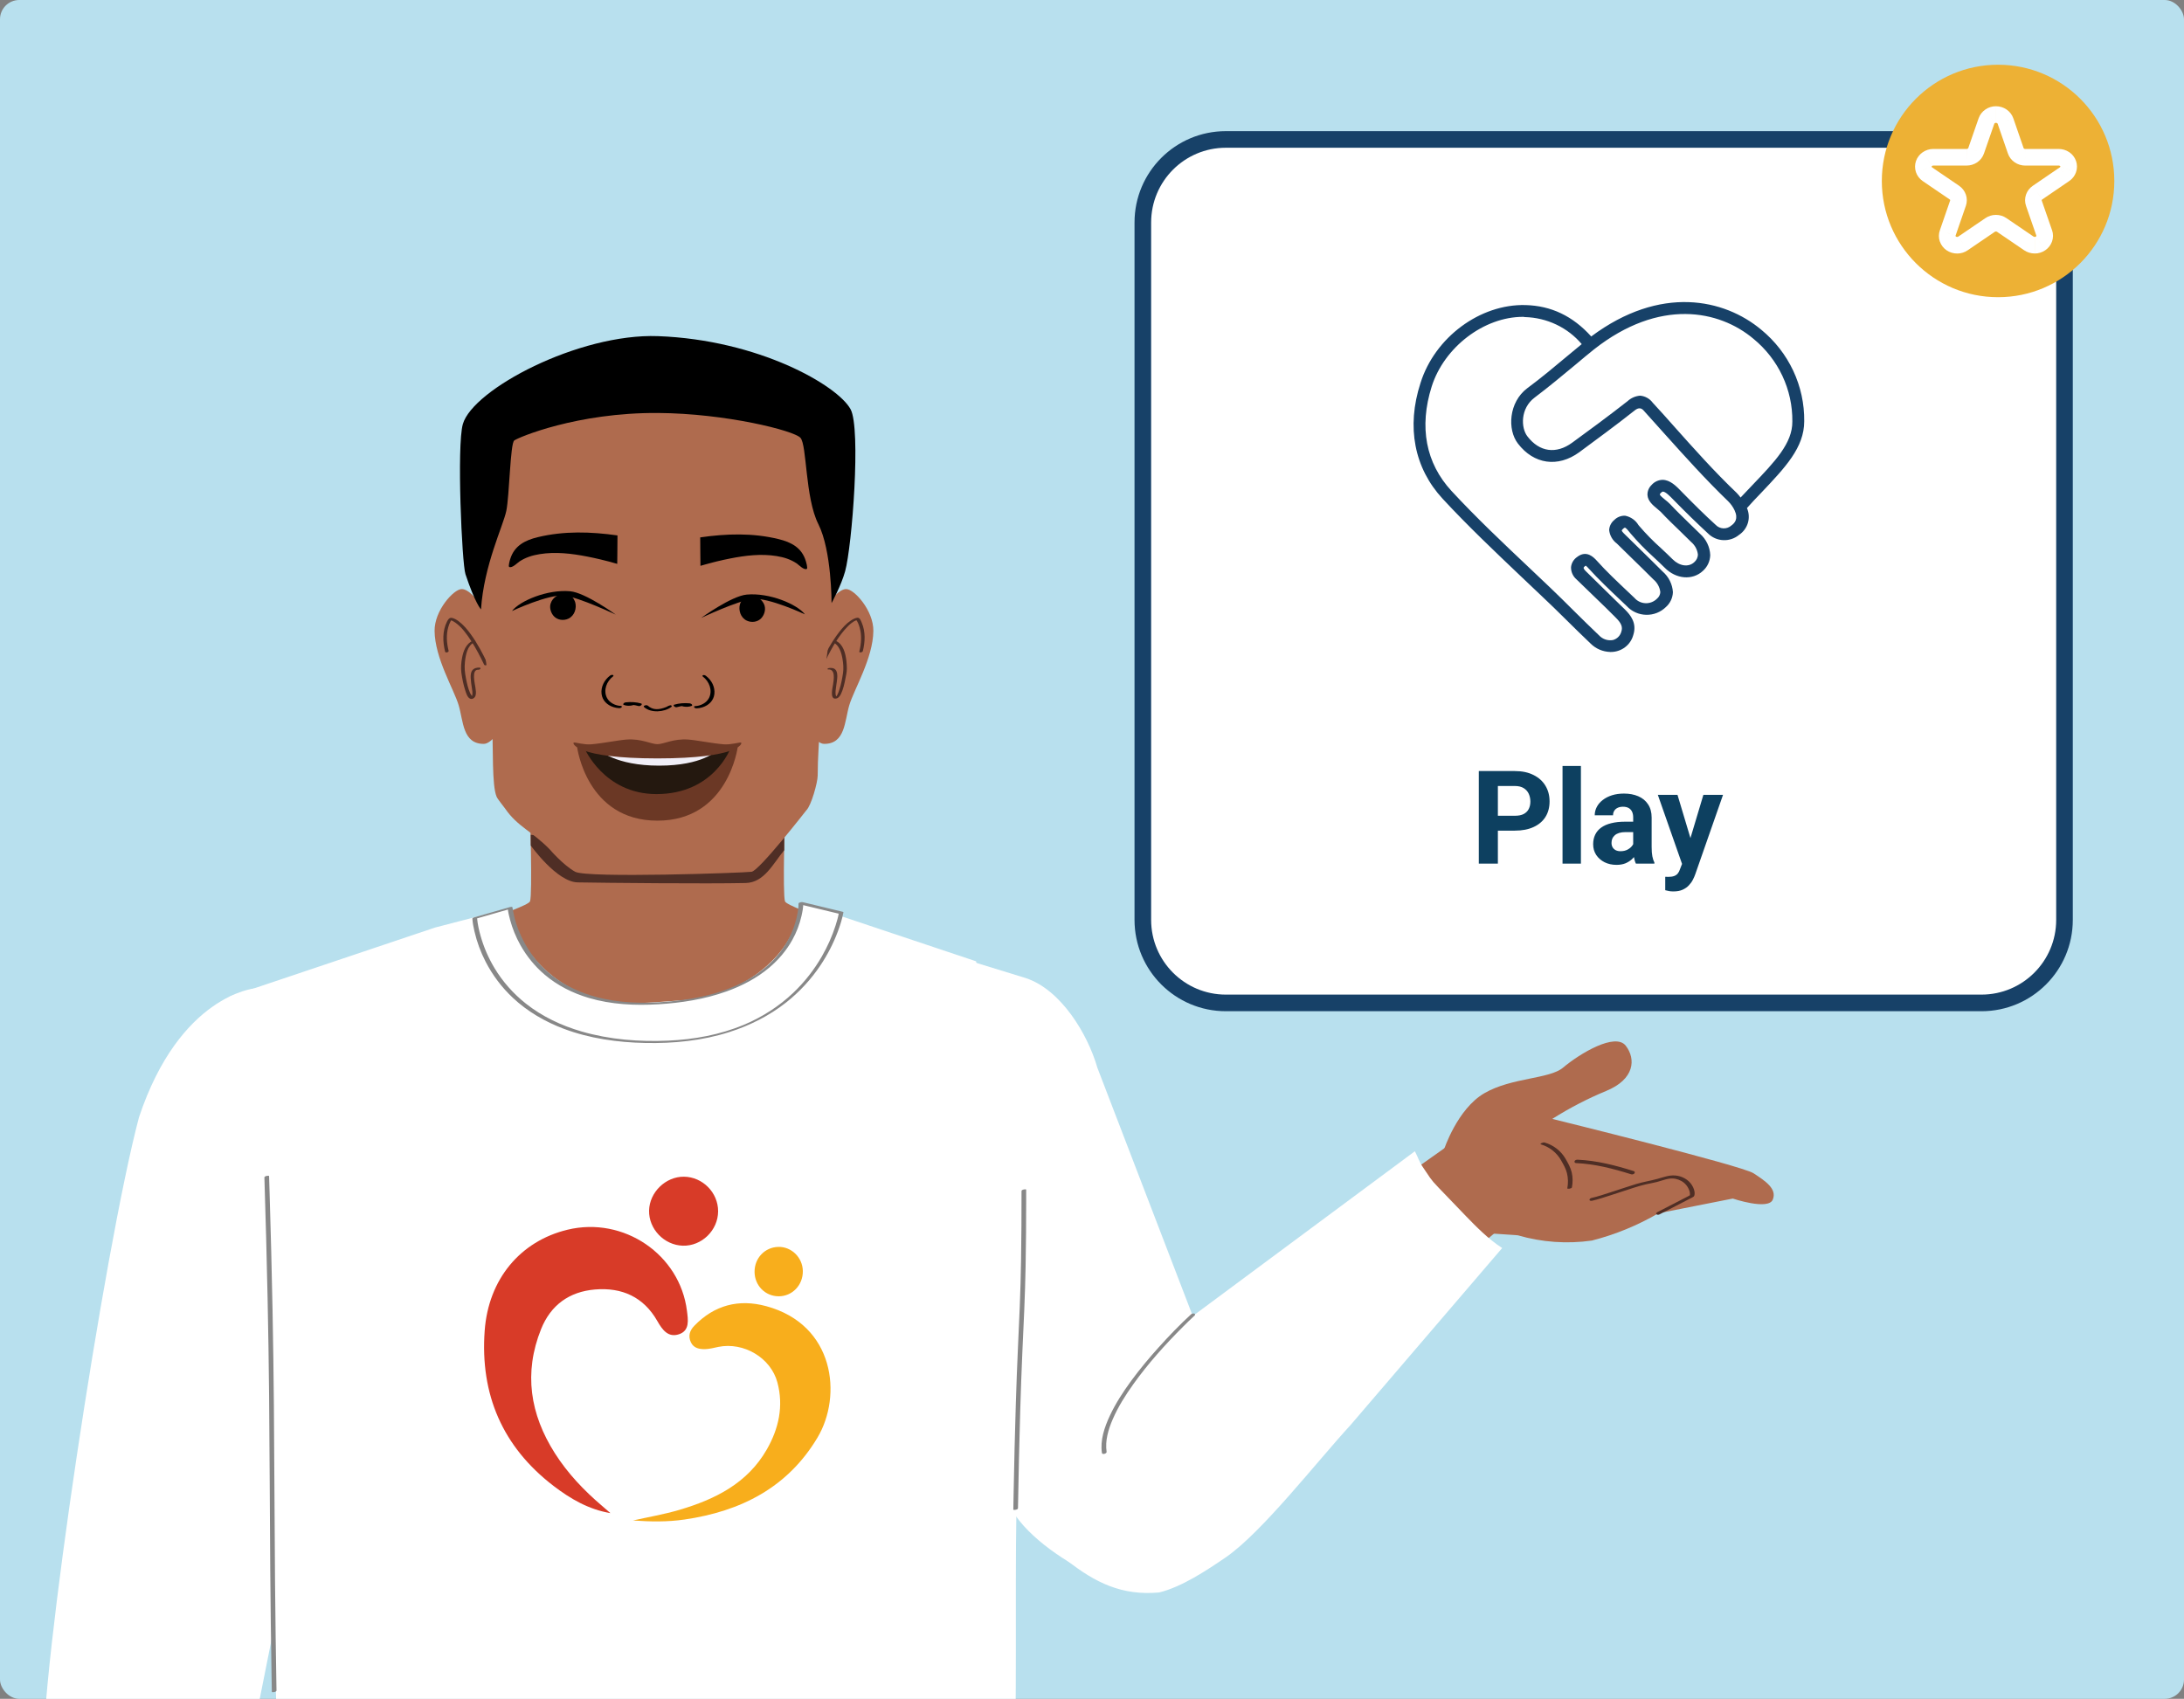 <?xml version="1.0" encoding="UTF-8"?>
<svg id="Layer_2" data-name="Layer 2" xmlns="http://www.w3.org/2000/svg" viewBox="0 0 1359.5 1057.58">
  <rect x="0" y="0" width="1359.5" height="1057.58" fill="#808080" stroke="none"/>
  <defs>
    <style>
      .cls-1 {
        fill: #af6b4e;
      }

      .cls-1, .cls-2, .cls-3, .cls-4, .cls-5, .cls-6, .cls-7, .cls-8, .cls-9, .cls-10, .cls-11, .cls-12, .cls-13, .cls-14, .cls-15, .cls-16 {
        stroke-width: 0px;
      }

      .cls-2 {
        fill: #6b3825;
      }

      .cls-3 {
        fill: #d83b28;
      }

      .cls-4 {
        fill: #24180f;
      }

      .cls-5, .cls-9 {
        fill: none;
      }

      .cls-6 {
        fill: #888;
      }

      .cls-7 {
        fill: #000;
      }

      .cls-8 {
        fill: #f1eef7;
      }

      .cls-9 {
        fill-rule: evenodd;
      }

      .cls-10 {
        fill: #0d4060;
      }

      .cls-11 {
        fill: #174168;
      }

      .cls-12 {
        fill: #edb135;
      }

      .cls-13 {
        fill: #b8e0ee;
      }

      .cls-14 {
        fill: #f8ae1c;
      }

      .cls-15 {
        fill: #fff;
      }

      .cls-16 {
        fill: #4f2e25;
      }
    </style>
  </defs>
  <rect class="cls-13" width="1359.5" height="1057.58" rx="12" ry="12"/>
  <rect class="cls-15" x="711.39" y="86.81" width="573.72" height="537.54" rx="51.69" ry="51.69"/>
  <path class="cls-11" d="M763.08,81.64c-31.4,0-56.86,25.45-56.86,56.86h10.34c0-25.69,20.83-46.52,46.52-46.52v-10.34ZM1233.42,91.98c25.69,0,46.52,20.83,46.52,46.52h10.34c0-31.4-25.45-56.86-56.86-56.86v10.34ZM1279.94,572.66c0,25.69-20.83,46.52-46.52,46.52v10.34c31.4,0,56.86-25.45,56.86-56.86h-10.34ZM763.08,619.18c-25.69,0-46.52-20.83-46.52-46.52h-10.34c0,31.4,25.45,56.86,56.86,56.86v-10.34ZM716.56,572.66V138.5h-10.34v434.17h10.34ZM1233.42,619.18h-470.35v10.34h470.35v-10.34ZM1279.94,138.5v434.17h10.34V138.5h-10.34ZM763.08,91.98h470.35v-10.34h-470.35v10.34Z"/>
  <rect class="cls-5" x="711.39" y="86.81" width="573.72" height="537.54" rx="51.69" ry="51.69"/>
  <circle class="cls-12" cx="1243.76" cy="112.66" r="72.36"/>
  <path class="cls-15" d="M1243.2,76.69c.18.12.26.26.29.34l9.74-3.46c-.8-2.24-2.3-4.13-4.24-5.44l-5.79,8.56ZM1242.46,76.47c.3,0,.56.09.74.22l5.79-8.56c-1.93-1.31-4.22-1.99-6.53-1.99v10.34ZM1241.71,76.69c.19-.13.45-.22.74-.22v-10.34c-2.32,0-4.6.68-6.53,1.99l5.79,8.56ZM1241.42,77.03c.03-.08.11-.22.29-.34l-5.79-8.56c-1.94,1.31-3.44,3.2-4.24,5.44l9.74,3.46ZM1234.98,95.56l6.45-18.57-9.76-3.39-6.45,18.57,9.76,3.39ZM1230.77,101.06c1.95-1.33,3.45-3.26,4.22-5.53l-9.79-3.32c-.03.08-.1.2-.27.32l5.84,8.53ZM1224.18,103.07c2.34,0,4.64-.69,6.59-2.02l-5.84-8.53c-.18.12-.43.21-.72.21l-.03,10.34ZM1203.41,103.07h20.78v-10.34h-20.78v10.34ZM1202.72,103.29c.18-.13.44-.22.74-.22l-.09-10.34c-2.31.02-4.58.72-6.5,2.04l5.86,8.52ZM1202.43,103.63c.03-.08.11-.22.29-.34l-5.86-8.52c-1.92,1.32-3.41,3.22-4.19,5.46l9.76,3.4ZM1202.43,103.86c-.03-.08-.03-.15,0-.23l-9.76-3.4c-.78,2.25-.79,4.68-.03,6.93l9.79-3.31ZM1202.71,104.2c-.18-.12-.25-.26-.28-.34l-9.79,3.31c.76,2.25,2.23,4.16,4.14,5.5l5.93-8.47ZM1219.5,115.64l-16.85-11.47-5.82,8.54,16.85,11.47,5.82-8.54ZM1223.72,121.16c-.77-2.25-2.26-4.16-4.18-5.49l-5.89,8.49c.19.13.27.27.3.36l9.78-3.36ZM1223.73,128.11c.77-2.26.77-4.7,0-6.95l-9.78,3.36c.03.09.03.17,0,.26l9.78,3.34ZM1217.31,146.69l6.41-18.57-9.77-3.37-6.41,18.57,9.77,3.37ZM1217.28,146.97s-.02-.07-.02-.1c0-.03,0-.06.02-.1l-9.72-3.51c-.82,2.27-.85,4.73-.08,7.02l9.8-3.3ZM1217.56,147.29c-.17-.12-.25-.25-.27-.32l-9.8,3.3c.77,2.28,2.27,4.21,4.22,5.55l5.85-8.52ZM1218.28,147.5c-.29,0-.55-.09-.73-.21l-5.85,8.52c1.95,1.33,4.26,2.03,6.6,2.02l-.02-10.34ZM1219,147.29c-.18.12-.43.21-.72.21l.02,10.34c2.34,0,4.65-.71,6.59-2.05l-5.89-8.5ZM1235.88,135.79l-16.85,11.47,5.82,8.54,16.85-11.47-5.82-8.54ZM1242.43,133.77c-2.34,0-4.64.7-6.58,2.04l5.88,8.5c.17-.12.42-.2.7-.2v-10.34ZM1249.01,135.81c-1.94-1.34-4.24-2.04-6.58-2.04v10.34c.28,0,.53.09.7.2l5.88-8.5ZM1265.83,147.27l-16.85-11.47-5.82,8.54,16.85,11.47,5.82-8.54ZM1266.56,147.47c-.3,0-.56-.09-.75-.22l-5.8,8.56c1.94,1.31,4.24,2,6.56,1.99l-.02-10.34ZM1267.31,147.26c-.19.13-.45.22-.74.22l.02,10.34c2.32,0,4.62-.7,6.55-2.02l-5.83-8.54ZM1267.6,146.91c-.03.08-.11.22-.29.34l5.83,8.54c1.94-1.32,3.44-3.23,4.23-5.49l-9.77-3.39ZM1267.6,146.68c.03.08.03.15,0,.23l9.77,3.39c.79-2.26.79-4.71.01-6.98l-9.78,3.35ZM1261.15,128.14l6.45,18.57,9.76-3.39-6.45-18.57-9.76,3.39ZM1261.17,121.12c-.79,2.27-.8,4.73-.02,7l9.78-3.35c-.03-.08-.03-.15,0-.23l-9.76-3.42ZM1265.43,115.63c-1.95,1.32-3.47,3.23-4.26,5.49l9.76,3.42c.03-.08.11-.22.29-.34l-5.79-8.56ZM1282.21,104.17l-16.8,11.47,5.83,8.54,16.8-11.47-5.83-8.54ZM1282.53,103.81c-.03.08-.1.21-.28.33l5.74,8.6c1.97-1.31,3.5-3.23,4.29-5.5l-9.75-3.43ZM1282.53,103.6s.02.07.02.1c0,.03,0,.06-.02.1l9.75,3.43c.8-2.28.8-4.75.01-7.03l-9.76,3.4ZM1282.25,103.28c.18.12.25.25.28.32l9.76-3.4c-.79-2.27-2.31-4.19-4.28-5.51l-5.76,8.58ZM1281.52,103.07c.29,0,.55.08.73.21l5.76-8.58c-1.96-1.32-4.28-1.99-6.62-1.96l.13,10.34ZM1260.68,103.07h20.78v-10.34h-20.78v10.34ZM1254.1,101.06c1.94,1.33,4.25,2.02,6.59,2.02l-.03-10.34c-.29,0-.55-.09-.72-.21l-5.84,8.53ZM1249.88,95.53c.77,2.28,2.28,4.2,4.22,5.53l5.84-8.53c-.18-.12-.25-.25-.27-.32l-9.79,3.32ZM1243.48,76.99l6.41,18.57,9.77-3.37-6.41-18.57-9.77,3.37ZM1242.46,71.31v-5.17,5.17ZM1236.55,75.3l-4.87-1.73v.03s4.87,1.7,4.87,1.7ZM1230.1,93.87l-4.88-1.7v.04s4.88,1.66,4.88,1.66ZM1224.19,97.91v-5.17s0,0,0,0v5.17ZM1203.41,97.91v-5.17h-.05s.05,5.17.05,5.17ZM1199.74,108.43l-2.97,4.23.06.04,2.91-4.27ZM1216.59,119.91l2.95-4.25-.04-.03-2.91,4.27ZM1218.83,126.44l4.89,1.69v-.02s-4.89-1.67-4.89-1.67ZM1212.43,145.01l4.86,1.76v-.04s.02-.04.02-.04l-4.89-1.69ZM1221.95,151.54l-2.91-4.27-.03.02,2.94,4.25ZM1238.79,140.06l2.91,4.27.03-.02-2.94-4.25ZM1246.07,140.06l-2.94,4.25.03.02,2.91-4.27ZM1262.92,151.54l-2.91,4.27h.01s2.9-4.27,2.9-4.27ZM1272.49,145.01l4.89-1.68v-.02s-4.89,1.7-4.89,1.7ZM1266.03,126.44l-4.89,1.67v.02s4.89-1.7,4.89-1.7ZM1268.32,119.91l2.89,4.28h.02s-2.92-4.28-2.92-4.28ZM1285.12,108.43l-2.87-4.3-.04.03,2.91,4.27ZM1281.46,97.91v5.17h.06s-.06-5.17-.06-5.17ZM1260.68,97.91v-5.17h-.01v5.17ZM1254.77,93.87l4.89-1.66v-.02s-4.89,1.69-4.89,1.69ZM1248.36,75.3l4.89-1.69-.02-.05-4.87,1.73Z"/>
  <path class="cls-9" d="M1248.36,75.3l6.41,18.57c.4,1.18,1.19,2.2,2.25,2.93,1.06.73,2.34,1.12,3.66,1.11h20.78c1.32-.02,2.61.36,3.68,1.08,1.07.72,1.87,1.74,2.28,2.92.41,1.18.41,2.44,0,3.62-.41,1.17-1.21,2.19-2.29,2.91l-16.8,11.47c-1.07.72-1.86,1.74-2.28,2.92-.41,1.17-.42,2.44-.01,3.62l6.45,18.57c.4,1.17.4,2.43,0,3.6s-1.2,2.19-2.26,2.91-2.34,1.12-3.65,1.12c-1.31,0-2.59-.38-3.65-1.1l-16.85-11.47c-1.05-.73-2.33-1.12-3.64-1.12s-2.58.39-3.64,1.12l-16.85,11.47c-1.06.73-2.34,1.13-3.66,1.13-1.32,0-2.6-.39-3.66-1.12-1.06-.73-1.85-1.76-2.25-2.93-.4-1.18-.38-2.44.04-3.61l6.41-18.57c.4-1.17.4-2.43,0-3.6-.4-1.17-1.19-2.2-2.24-2.93l-16.85-11.47c-1.04-.73-1.82-1.75-2.21-2.92-.39-1.17-.39-2.42.02-3.58s1.19-2.18,2.24-2.9c1.05-.72,2.32-1.12,3.62-1.13h20.78c1.31,0,2.59-.39,3.66-1.11,1.06-.73,1.85-1.75,2.25-2.93l6.45-18.57c.41-1.16,1.21-2.17,2.27-2.89s2.33-1.1,3.64-1.1,2.58.39,3.64,1.1,1.85,1.73,2.27,2.89Z"/>
  <g>
    <path class="cls-1" d="M854.74,833.75c26.56-25.81,85.22-74.05,85.22-74.05l-30.43-52.26-110.23,78.03c11.06,21.74,43.17,27.2,55.45,48.28Z"/>
    <path class="cls-1" d="M900.41,765.96l44.43,3.06c14.94,4.35,30.64,5.47,46.05,3.28,14.53-3.71,28.48-9.43,41.43-16.99l33.15-6.56,13.15-2.6s22.08,7.44,24.89.68c2.81-6.75-4.7-11.68-12.01-16.45-7.31-4.77-125.24-33.82-125.24-33.82,10.62-6.73,21.8-12.54,33.41-17.35,17.87-7.26,18.78-19.9,12.32-28.22-6.47-8.32-28.39,4.69-39.02,13.65-8.53,7.19-31.95,6.07-48.93,15.89-16.98,9.82-25.27,35.36-25.27,35.36-27.64,21.26,1.63,50.05,1.63,50.05Z"/>
    <path class="cls-16" d="M1032.92,756.04c3.28-1.7,6.57-3.39,9.85-5.09,2.35-1.22,4.71-2.43,7.06-3.65l2.53-1.31c.39-.2.95-.38,1.29-.66.01-.01.07-.02.07-.04l-.74.2c.2-.02.4-.06.58-.14.24-.08.45-.19.64-.35.44-.37.58-.91.64-1.46.23-2.05-.59-4.08-1.67-5.79-2.24-3.56-6.31-5.65-10.45-5.97-3.78-.3-7.38,1.11-10.95,2.1-4.4,1.22-8.91,1.89-13.29,3.21-5.33,1.6-10.57,3.49-15.88,5.15-3.99,1.25-7.85,2.64-11.93,3.53-.5.11-1.39.61-1.22,1.25.18.67,1.19.58,1.68.47,3.82-.84,7.4-2.14,11.13-3.28,4.98-1.53,9.88-3.29,14.85-4.84,2.43-.76,4.88-1.48,7.37-2.06,2.33-.55,4.69-.89,7.01-1.5,3.67-.98,7.57-2.79,11.44-1.97,2.6.55,5,1.82,6.7,3.89.88,1.08,1.55,2.29,1.99,3.61.22.67.35,1.36.34,2.07,0,.19-.01.37-.04.56-.04.25-.28.67.05.27l1.35-.6c-.88.08-1.76.71-2.53,1.1-1.63.84-3.25,1.68-4.88,2.52-3.82,1.97-7.65,3.95-11.47,5.92-.91.47-1.82.94-2.73,1.41-1.77.91-.16,2.16,1.21,1.45h0Z"/>
    <path class="cls-16" d="M981.03,724.07c11.71.5,23.18,3.46,34.31,6.96.68.22,1.58.02,2.05-.55.41-.51.29-1.2-.38-1.41-11.33-3.57-23.05-6.6-34.97-7.11-.67-.03-1.6.19-1.89.89-.26.63.23,1.19.88,1.22h0Z"/>
    <path class="cls-16" d="M978.49,739.22c.58-3.07.59-6.21-.1-9.26s-2.27-5.82-3.88-8.61c-2.85-4.93-7.52-8.48-12.96-10.08-.62-.18-1.47.08-2.03.36-.27.14-.98.6-.35.78,5.34,1.57,9.92,5.17,12.63,10.04,1.44,2.59,2.88,4.96,3.6,7.88.76,3.08.82,6.27.23,9.39-.13.69,2.72.23,2.86-.5h0Z"/>
  </g>
  <path class="cls-1" d="M488.65,561.12c-1.58-4.34,0-55.34,0-55.34l-79.36,10.51-79.36-10.51s1.58,51,0,55.34c-1.58,4.34-67.66,24.45-67.66,24.45,0,0,44.83,40.25,147.89,40.25s145.76-39.46,145.76-39.46c0,0-65.7-20.9-67.28-25.24Z"/>
  <path class="cls-16" d="M330.4,526.38s16.22,22.71,29.2,22.94c17.36.31,80.61.94,104.57.39,11.62-.27,17.09-12.12,23.99-20.43v-9.04l-62.7,9.46-95.07-10.01v6.68Z"/>
  <path class="cls-15" d="M157.1,1080.54l44.18-221.44-42.78-243.77s-46.59,4.04-71.98,80.21c-21.66,81.6-62.11,349.05-59.47,401.23.85,15.53,6.13,53.26,13.04,98.3h121.82l-4.81-114.52Z"/>
  <path class="cls-15" d="M732.41,959.71c-2.72-3.21-14.79-9.71-16.53-13.46-7.96-17.16-27.77-8.31-26.57-26.8.28-4.31.71-8.63,1.38-12.91.83-5.28,2.35-10.55,3.94-15.66,3.15-10.07,17.8-6.25,22.41-15.8,8.24-17.06,25.04-18.99,32.97-36.18l-66.91-174.18c-6.06-21.09-22.68-48.61-44.57-55.83l-65.39-20.1-26,185.83,81.22,162.25c7.76,17.3,33.34,35,51.24,43.1,19.14,8.66,31.81,8.66,48.21,8.66-1.57-1.32,5.9-27.35,4.58-28.9Z"/>
  <path class="cls-15" d="M713.38,855.17c-8.15,6.62-15.91,13.73-22.81,21.63-3.24,3.7-6.26,7.54-8.92,11.68-2.43,3.78-4.69,7.67-6.79,11.65-4.38,8.32-8.1,17.06-10.72,26.18-2.5,8.72-4.09,17.9-3.64,27.18.19,3.93.78,7.71,2.17,11.47.6,1.63.52,4.77,1.31,6.32,17.75,14,34.42,22.22,57.59,20.08,14.11-3.45,29.58-13.75,41.4-21.82,22.66-15.62,56.46-59.28,77.74-82.43l94.37-110.17c-8.66-5.52-16.5-13.63-22.58-19.88-5.82-5.99-11.52-12.07-17.35-18.05-4.95-5.08-5.31-6.48-9.35-12.29-2.47-3.54-3.05-6.26-5.07-10.02l-141.39,104.9"/>
  <path class="cls-15" d="M631.25,1103.52c1.89-34.69.58-114.34,1.43-161.55,2.64-19.49,10.2-2.8,21.38-40.22,9.86-32.69-46.48-303.31-46.48-303.31l-84.43-28.23-24.69-5.05-1.07-1.09c-.21,1.47-.21,2.96,0,4.43l-.88,2.41c-6.1,27.53-38.51,48.91-65.92,51.33-9.51.66-32.66,2.83-42.17,2.18-29.66-1.74-53.54-18.94-66.46-43.47l-4.42-15.68-46.74,12.17-128.13,43.07,16.71,217.12c2.56,45.89-10.15,54.35,8.95,95.73l5.14,180.37,32.41-12.19"/>
  <path class="cls-6" d="M741.32,818.3c-7.1,6.5-13.79,13.51-20.23,20.66-5.89,6.54-11.54,13.32-16.76,20.41-5.12,6.96-9.89,14.26-13.54,22.1-3.3,7.11-6.05,15.17-4.85,23.11.17,1.11,3.08.42,2.9-.78-1.03-6.83,1.07-13.88,3.75-20.11,3.38-7.86,8-15.16,12.97-22.1,9.17-12.81,19.78-24.61,30.92-35.73,2.36-2.36,4.74-4.7,7.2-6.95.48-.44.25-.98-.31-1.16-.67-.21-1.55.09-2.05.55h0Z"/>
  <g>
    <path class="cls-15" d="M317.55,565.27s6.04,62.52,87.88,59.51c94.21-3.47,93.09-62.53,93.09-62.53l25.04,6.04s-13.72,81.46-118.67,80.41c-104.95-1.05-109.41-77.1-109.41-77.1l22.06-6.33Z"/>
    <path class="cls-6" d="M316.1,565.66c.22,2.3.78,4.59,1.37,6.81,1.48,5.55,3.68,10.91,6.49,15.91,3.91,6.97,9.03,13.25,15.13,18.42,7.96,6.75,17.46,11.51,27.44,14.45,13.95,4.12,28.63,4.81,43.07,3.96,14.43-.85,28.92-3.12,42.58-7.99,9.64-3.44,18.91-8.26,26.74-14.9,5.73-4.86,10.65-10.65,14.3-17.23,2.58-4.64,4.52-9.65,5.68-14.83.57-2.55,1.19-5.4,1.07-8.04,0-.12,0-.25,0-.37-.88.33-1.75.66-2.63.99,7.32,1.76,14.64,3.53,21.96,5.29,1.03.25,2.06.5,3.09.74l-.26-.38c-.45,2.65-1.24,5.27-2.06,7.83-2.11,6.56-4.95,12.88-8.36,18.86-4.82,8.44-10.87,16.17-17.91,22.87-8.89,8.45-19.38,15.15-30.68,19.89-14.96,6.27-31.11,9.19-47.27,9.9-18.02.79-36.47-.67-53.84-5.71-12.52-3.64-24.51-9.29-34.75-17.42-7.75-6.15-14.4-13.64-19.49-22.13-3.74-6.24-6.66-12.99-8.63-19.99-1-3.56-1.82-7.22-2.16-10.91-.02-.17-.03-.33-.04-.5l-1.3.93c6.44-1.85,12.87-3.69,19.31-5.54.92-.26,1.84-.53,2.76-.79.32-.09,1.44-.42,1.3-.93s-1.32-.23-1.59-.15c-6.44,1.85-12.87,3.69-19.31,5.54-.92.26-1.84.53-2.76.79-.39.11-1.34.39-1.3.93.16,2.64.7,5.29,1.29,7.86,1.5,6.52,3.85,12.85,6.91,18.81,4.33,8.43,10.11,16.09,17.02,22.57,9.08,8.51,20.01,14.85,31.62,19.23,16.14,6.08,33.51,8.5,50.68,8.86,17.66.38,35.51-1.4,52.39-6.78,12.76-4.07,24.89-10.14,35.42-18.46,8.3-6.56,15.54-14.4,21.41-23.2,4.35-6.53,7.98-13.54,10.73-20.89,1.38-3.7,2.61-7.5,3.38-11.38.04-.18.07-.36.1-.54.03-.19-.05-.33-.26-.38-7.32-1.76-14.64-3.53-21.96-5.29-1.03-.25-2.06-.5-3.09-.74-.61-.15-2.64.09-2.63.99.03,1.84-.2,3.48-.51,5.34-.75,4.59-2.16,9.07-4.07,13.31-2.77,6.14-6.63,11.74-11.31,16.58-6.37,6.59-14.13,11.67-22.45,15.46-11.8,5.39-24.68,8.2-37.52,9.67-14.95,1.72-30.38,1.97-45.16-1.16-10.64-2.25-20.94-6.3-29.82-12.64-6.76-4.83-12.61-10.9-17.12-17.87-3.35-5.17-6-10.8-7.87-16.67-.98-3.08-1.61-6.17-2.19-9.34-.03-.14-.04-.29-.05-.44-.07-.68-2.98-.11-2.9.78Z"/>
  </g>
  <g>
    <path class="cls-3" d="M379.96,941.97c-13.46-2.25-24.85-8.86-35.36-16.91-31.78-24.35-45.77-56.92-42.9-96.57,2.32-32.15,22.16-55.85,51.58-62.95,34.91-8.42,70.01,15.37,74.35,50.61.67,5.41,1.86,12.21-4.98,14.47-6.71,2.22-10.31-2.67-13.48-8.24-8.51-14.93-21.98-21.04-38.78-19.63-16.07,1.35-27.58,9.72-33.58,24.68-10.9,27.19-6.88,52.95,8.6,77.29,7.97,12.53,18.1,23.16,29.36,32.75,1.74,1.49,3.46,3,5.19,4.5Z"/>
    <path class="cls-14" d="M393.96,946.57c9.66-2.17,19.48-3.83,28.96-6.63,22.18-6.55,42.32-16.49,54.41-37.61,7.43-12.98,10.55-26.97,6.58-41.74-4.13-15.37-20.97-25.26-36.69-22.11-2.74.55-5.5,1.34-8.26,1.4-3.53.07-7.12-.48-8.91-4.27-1.83-3.89-.72-7.31,2.1-10.22,12.5-12.95,27.68-16.89,44.81-12.25,42.67,11.55,47.45,55.8,31.89,81.84-18.64,31.2-47.81,45.88-82.76,50.98-10.67,1.56-21.33,1.37-32.12.59Z"/>
    <path class="cls-3" d="M425.77,732.54c11.64.15,21.28,9.92,21.24,21.54-.04,11.87-10.24,21.78-22.02,21.41-11.58-.36-21.18-10.38-20.95-21.85.23-11.43,10.34-21.24,21.73-21.1Z"/>
    <path class="cls-14" d="M469.71,791.68c-.03-8.49,6.41-15.23,14.76-15.44,8.18-.21,15.13,6.59,15.28,14.97.16,8.82-6.61,15.87-15.16,15.78-8.35-.09-14.86-6.77-14.89-15.3Z"/>
  </g>
  <path class="cls-1" d="M307.67,390.06s-12.07-23.39-20.27-23.34c-4.99.03-17.02,13.34-16.88,26.05.18,17.01,12.03,36.32,14.98,46.24,2.95,9.92,2.46,24.17,15.68,24.08,5.23-.04,11.7-10.98,11.7-10.98,0,0-2.47-46.63-5.2-62.05Z"/>
  <path class="cls-16" d="M303.51,413.2c-3.01-6.37-6.33-12.67-10.48-18.38-2.18-3-4.62-5.92-7.62-8.14-1.19-.88-2.56-1.71-4.02-2.01-1.7-.35-2.46.95-3.14,2.3-2.93,5.77-2.71,12.64-1.16,18.77.22.86,2.39.29,2.17-.58-1.22-4.83-1.59-9.93-.22-14.77.36-1.27.83-2.51,1.47-3.67.18-.34.38-.66.59-.98.06-.1.42-.57.15-.22l-1.29.45c.06,0,.18,0,.23.02-.19-.11-.13-.04.08.02.14.04.27.07.41.11.72.22,1.76.81,2.59,1.37,4.15,2.86,7.28,7.28,9.99,11.45,3.07,4.73,5.69,9.75,8.1,14.84.39.83,2.53.17,2.17-.58h0Z"/>
  <path class="cls-16" d="M298.44,415.6c-1.68-.07-3.48.36-4.51,1.8-.96,1.35-.99,3.14-.93,4.72.08,2.02.43,4.02.71,6.01.22,1.56.65,3.47.17,5.03-.05.16-.31.52-.31.65.01.27.66-.09.66-.05,0,0-.22-.1-.24-.14-.43-.74-.99-1.33-1.35-2.14-1.24-2.8-1.94-5.87-2.53-8.86-.77-3.9-1.11-6.78-.68-10.71.45-4.12,1.52-10.16,5.81-12.02,1.38-.6.14-1.49-.9-1.04-4.21,1.82-5.93,6.48-6.71,10.68-.57,3.06-.86,6.29-.42,9.39.53,3.67,1.24,7.37,2.41,10.9.52,1.57,1.26,4.27,2.9,5.08,1.47.73,3.07-.42,3.5-1.84.5-1.61.13-3.54-.09-5.16-.31-2.27-2.58-11.13,1.69-10.95.44.02,1.24-.15,1.43-.62s-.16-.72-.62-.74h0Z"/>
  <path class="cls-1" d="M506.5,390.06s12.07-23.39,20.27-23.34c4.99.03,17.02,13.34,16.88,26.05-.18,17.01-12.03,36.32-14.98,46.24-2.95,9.92-2.46,24.17-15.68,24.08-5.23-.04-11.7-10.98-11.7-10.98,0,0,2.47-46.63,5.2-62.05Z"/>
  <path class="cls-16" d="M512.78,413.57c3.56-7.52,7.52-15.15,12.97-21.49,1.33-1.55,2.77-3.05,4.41-4.29,1.02-.76,1.68-1.19,2.8-1.63.24-.09-.26.08.06-.02.08-.02.16-.05.24-.07s.52-.13.26-.07.57,0-.08-.01l-.61-.27c1.13,1.4,1.8,3.25,2.29,4.95,1.4,4.87,1.02,10.02-.21,14.88-.24.95,1.97.67,2.19-.21,1.44-5.73,1.73-12.06-.64-17.59-.51-1.19-1.18-3.37-2.78-3.18-1.48.17-2.91.98-4.13,1.79-2.81,1.88-5.14,4.49-7.19,7.14-4.72,6.09-8.36,12.96-11.65,19.9-.5,1.06,1.69.96,2.06.17h0Z"/>
  <path class="cls-16" d="M515.68,416.76c4.53-.19,3.3,6.51,2.91,9.21-.25,1.75-2.11,8.83,1.21,8.94,1.89.07,2.99-1.43,3.72-2.96,1.37-2.88,2.08-6.1,2.69-9.21.42-2.14.94-4.36.94-6.56,0-1.64-.1-3.28-.3-4.9-.56-4.56-1.95-10.34-6.6-12.35-.51-.22-2.48.58-1.77.89,3.95,1.71,5.33,6.64,5.98,10.5.48,2.88.72,5.83.29,8.73-.5,3.43-1.17,6.87-2.22,10.18-.38,1.2-.8,2.4-1.39,3.52-.2.38-.46.7-.67,1.07-.03.05-.3.29-.3.31-.03-.1.89-.04.88-.18,0-.03-.15-.07-.16-.1-.06-.21-.4-.47-.5-.7-.13-.28-.19-.6-.23-.9-.11-.77-.07-1.56,0-2.32.17-2.02.56-4.01.8-6.02.22-1.9.51-4.1-.23-5.93s-2.37-2.25-4.14-2.17c-.35.01-1.3.16-1.45.54s.13.44.53.42h0Z"/>
  <path class="cls-1" d="M501.96,504.41c3.05-2.98,7.02-17.3,7.04-21.6.07-12.74.69-16.38,1.52-35.75.85-19.37,4.42-36.64,6.12-55.16,1.68-18.54,3.78-91.09-1.7-105.84-1.63-4.38-8.54-10.99-18.39-18.09-23.19-16.74-62.73-36.24-88.15-36.24-36.22,0-101.07,39.59-106.56,54.33-5.47,14.75-3.37,87.3-1.68,105.84,1.68,18.52,5.27,35.79,6.12,55.16.83,19.37-.18,41.7,2.84,48.9.67,1.58,4.21,5.83,5.35,7.46,7.63,11.17,16.82,14.12,27.77,25.4,0,0,8.39,9.84,15.82,13.89,7.43,4.05,104.97.68,109.78,0,4.82-.68,34.12-38.3,34.12-38.3"/>
  <path class="cls-7" d="M299.4,379.37s-3.61-3.72-9.66-21.94c-2.2-6.63-5.48-79.89-1.63-93.4,6.17-21.66,72.13-56.59,121.49-54.77,62.68,2.31,111.82,30.67,119.88,45.53,6.53,12.06.93,85.2-3.41,100.89-2.47,8.93-8.44,19.78-8.44,19.78,0,0,.1-32.69-8.22-49.18-8.32-16.49-7.04-49.24-11.16-53.75-4.12-4.51-46.57-15.17-88.64-15.44-50.34-.33-86.98,15.2-89.5,17.12-2.52,1.92-2.98,34.4-4.95,43.86-1.98,9.46-13.95,33.78-15.75,61.3Z"/>
  <path class="cls-7" d="M415,440.04c-4.94,2.01-8.56,2.09-11.8-.77-.72-.63-3.25.06-2.24.95,4.28,3.77,12.42,3.2,16.9-.08.44-.33.39-.79-.14-1.03-.55-.25-2.25.58-2.72.93"/>
  <path class="cls-7" d="M399.17,437.96c-3.14-.92-6.5-1.07-9.74-.72-.47.06-1.04.36-1.32.77-.22.32-.21.68.19.83,1.65.64,3.61.65,5.32.28.54-.12,1.23-.4,1.44-.97.19-.53-.39-.73-.82-.64-1.42.31-2.94.28-4.3-.24-.38.53-.76,1.06-1.14,1.6,2.9-.32,5.9-.15,8.71.67.56.16,1.26-.15,1.65-.53.3-.29.56-.87,0-1.04"/>
  <path class="cls-7" d="M419.65,438.7c3.13-.95,6.48-1.14,9.73-.83.48.05,1.05.35,1.33.75.22.31.21.68-.18.83-1.64.66-3.6.69-5.32.34-.54-.11-1.23-.39-1.45-.96-.2-.52.38-.73.81-.65,1.42.29,2.94.25,4.3-.29.39.53.77,1.05,1.16,1.58-2.9-.28-5.9-.08-8.7.77-.56.17-1.26-.13-1.66-.52-.3-.28-.57-.86-.01-1.04"/>
  <path class="cls-7" d="M386.37,439.45c-3.21-.1-6.99-1.92-8.57-5.04-2.38-4.73-.16-10.34,3.85-13.36.44-.33.2-.75-.24-.88-.58-.16-1.26.12-1.71.46-3.49,2.63-5.76,6.91-5.24,11.34.49,4.14,3.57,7.04,7.41,8.24,1.14.36,2.36.6,3.56.64.49.01,1.36-.17,1.6-.67.24-.5-.2-.72-.66-.73"/>
  <path class="cls-7" d="M432.77,439.57c3.21-.1,6.99-1.92,8.57-5.04,2.38-4.73.16-10.34-3.85-13.36-.44-.33-.2-.75.24-.88.58-.16,1.26.12,1.71.46,3.49,2.63,5.76,6.91,5.24,11.34-.49,4.14-3.57,7.04-7.41,8.24-1.14.36-2.36.6-3.56.64-.49.01-1.36-.17-1.6-.67-.24-.5.2-.72.66-.73"/>
  <path class="cls-7" d="M354.4,370.34c-3.26-1.69-7.07-.23-9.2,1.66-.5.44-1.85,1.71-2.48,3.85-.8,2.74.29,5.84,2.01,7.72,2.29,2.52,6.12,2.95,9.05,1.58,3.98-1.86,5.28-6.65,4.29-10.13-.18-.64-1.04-3.32-3.67-4.69"/>
  <path class="cls-7" d="M464.26,371.57c3.26-1.69,7.07-.23,9.2,1.66.5.44,1.85,1.71,2.48,3.85.8,2.74-.29,5.84-2.01,7.72-2.29,2.52-6.12,2.95-9.05,1.58-3.98-1.86-5.28-6.65-4.29-10.13.18-.64,1.04-3.32,3.67-4.69"/>
  <path class="cls-7" d="M436.46,384.68s18.78-13.65,28.37-14.53c14.01-1.29,31.27,5.89,36.23,12.31,0,0-22.84-10.73-32.69-9.55-9.41,1.12-31.92,11.78-31.92,11.78Z"/>
  <path class="cls-7" d="M383.28,382.61s-18.78-13.65-28.37-14.53c-14.01-1.29-31.27,5.89-36.23,12.31,0,0,22.84-10.73,32.69-9.55,9.41,1.12,31.92,11.78,31.92,11.78Z"/>
  <path class="cls-7" d="M384.37,333.32c-.02,3.34-.04,6.69-.07,10.05-.02,2.56-.05,5.11-.08,7.66-7.5-2.19-13.93-3.63-18.78-4.57-9.62-1.88-19.65-3.07-29.41-1.5-4.67.75-8.77,2.02-12.67,4.58-1.23.81-4.56,4.32-6.39,3.4-.75-.38.5-4.48.63-4.91,2.57-8.29,9.16-11.7,17.21-13.64,16.42-3.94,32.91-3.42,49.57-1.07"/>
  <path class="cls-7" d="M435.87,334.54c.02,3.34.04,6.69.07,10.05.02,2.56.05,5.11.08,7.66,7.39-2.19,13.71-3.63,18.49-4.57,9.47-1.88,19.34-3.07,28.95-1.5,4.6.75,8.63,2.02,12.47,4.58,1.21.81,4.49,4.32,6.29,3.4.74-.38-.49-4.48-.62-4.91-2.52-8.29-9.01-11.7-16.94-13.64-16.16-3.94-32.39-3.42-48.79-1.07"/>
  <path class="cls-2" d="M409.22,467.15c-19.08,0-50-2.18-50-2.18,0,0,5.77,45.92,50,45.92s50-45.92,50-45.92c0,0-30.92,2.18-50,2.18Z"/>
  <path class="cls-4" d="M409.4,467.15c-9.07,0-45.64-1.49-45.64-1.49,0,0,12.09,28.69,44.9,28.69,35.57,0,46.02-28.41,46.02-28.41l-45.29,1.21Z"/>
  <path class="cls-8" d="M409.8,468.47c-9.07,0-36.68-1.49-36.68-1.49,0,0,9.94,9.66,37.15,9.66s35.85-9.38,35.85-9.38l-36.33,1.21Z"/>
  <path class="cls-2" d="M461.23,462.26c-.96-.23-6.25,1.47-10.75,1.1-7.51-.63-16.59-2.55-22.03-2.96-9.29-.69-15.19,2.87-19.22,2.87s-9.94-3.56-19.23-2.87c-5.44.41-14.52,2.33-22.03,2.96-4.51.38-9.79-1.33-10.75-1.1-1.34.32,1.26,9.88,52.02,9.88s53.33-9.57,51.99-9.88Z"/>
  <path class="cls-6" d="M164.58,732.95c.79,25.2,1.48,50.4,2,75.6.42,20.08.72,40.16.93,60.24.18,17.94.29,35.88.38,53.82.09,18.48.18,36.96.34,55.44.18,21.99.45,43.97.82,65.96.05,3.07.1,6.14.16,9.22,0,.56,2.91.1,2.9-.78-.4-22.6-.7-45.2-.91-67.81-.17-18.75-.27-37.5-.37-56.24-.09-17.86-.18-35.72-.34-53.58-.18-19.66-.45-39.32-.83-58.97-.47-24.43-1.1-48.86-1.84-73.28-.1-3.46-.21-6.92-.32-10.38-.02-.57-2.93-.1-2.9.78h0Z"/>
  <path class="cls-6" d="M635.88,741.4c0,14.54-.05,29.09-.3,43.63-.16,9.44-.41,18.87-.79,28.3-.34,8.49-.75,16.98-1.13,25.47-.52,11.65-.97,23.31-1.33,34.97-.6,18.92-1.03,37.85-1.39,56.78-.06,3.07-.11,6.14-.17,9.21,0,.52,2.88.11,2.9-.78.36-20.17.78-40.35,1.39-60.51.37-12.32.81-24.64,1.35-36.95.38-8.66.8-17.31,1.17-25.97.38-9.1.66-18.2.84-27.3.27-13.65.34-27.3.36-40.95,0-2.22,0-4.45,0-6.67,0-.54-2.9-.11-2.9.78h0Z"/>
  <path class="cls-10" d="M1044.21,494.82l9.3,31.03,1.62,12.07-7.76.83-15.4-43.93h12.23ZM1048.96,532.82l11.36-37.99h12.23l-17.22,49.27c-.37,1.08-.87,2.24-1.5,3.48-.61,1.24-1.44,2.41-2.49,3.52-1.03,1.13-2.34,2.06-3.92,2.77-1.56.71-3.47,1.07-5.74,1.07-1.08,0-1.97-.07-2.65-.2s-1.5-.32-2.45-.55v-8.35h.91c.32.03.62.04.91.04,1.5,0,2.73-.17,3.68-.51s1.72-.87,2.3-1.58c.58-.69,1.04-1.58,1.39-2.69l3.21-8.27ZM1018.13,511.56l.08,6.45h-6.37c-1.5,0-2.81.17-3.92.51-1.11.34-2.02.83-2.73,1.46-.71.61-1.24,1.32-1.58,2.14-.32.82-.47,1.71-.47,2.69s.22,1.86.67,2.65c.45.77,1.09,1.37,1.94,1.82.84.42,1.83.63,2.97.63,1.72,0,3.21-.34,4.47-1.03,1.27-.69,2.24-1.53,2.93-2.53.71-1,1.08-1.95,1.11-2.85l3.01,4.83c-.42,1.08-1,2.2-1.74,3.36-.71,1.16-1.62,2.26-2.73,3.28-1.11,1-2.44,1.83-4,2.49-1.56.63-3.4.95-5.54.95-2.72,0-5.18-.54-7.4-1.62-2.19-1.11-3.93-2.63-5.22-4.55-1.27-1.95-1.9-4.17-1.9-6.65,0-2.24.42-4.23,1.27-5.98s2.08-3.21,3.72-4.39c1.66-1.21,3.73-2.12,6.21-2.73,2.48-.63,5.36-.95,8.63-.95h6.61ZM1016.63,527.99v-19.08c0-1.37-.22-2.55-.67-3.52-.45-1-1.15-1.78-2.1-2.34-.92-.55-2.12-.83-3.6-.83-1.27,0-2.36.22-3.28.67-.92.42-1.64,1.04-2.14,1.86-.5.79-.75,1.73-.75,2.81h-11.4c0-1.82.42-3.55,1.27-5.18s2.07-3.07,3.68-4.31c1.61-1.27,3.52-2.26,5.74-2.97,2.24-.71,4.75-1.07,7.52-1.07,3.32,0,6.28.55,8.87,1.66s4.62,2.77,6.09,4.99c1.5,2.22,2.26,4.99,2.26,8.31v18.32c0,2.35.15,4.27.44,5.78.29,1.48.71,2.77,1.27,3.88v.67h-11.52c-.55-1.16-.98-2.61-1.27-4.35-.26-1.77-.4-3.54-.4-5.3ZM984.09,476.85v60.79h-11.44v-60.79h11.44ZM942.97,517.1h-14.68v-9.26h14.68c2.27,0,4.12-.37,5.54-1.11,1.42-.77,2.47-1.82,3.13-3.17s.99-2.86.99-4.55-.33-3.31-.99-4.79c-.66-1.48-1.7-2.66-3.13-3.56s-3.27-1.35-5.54-1.35h-10.57v48.32h-11.87v-57.62h22.44c4.51,0,8.38.82,11.6,2.45,3.25,1.61,5.73,3.84,7.44,6.69,1.72,2.85,2.57,6.11,2.57,9.78s-.86,6.94-2.57,9.66c-1.72,2.72-4.2,4.82-7.44,6.29-3.22,1.48-7.08,2.22-11.6,2.22Z"/>
  <path class="cls-11" d="M1020.89,246.31c1.56.13,3.08.59,4.44,1.35,1.36.76,2.54,1.8,3.46,3.05,4.43,4.83,8.91,9.7,13.13,14.56,12.42,13.92,25.37,28.48,39.1,41.55.89.91,1.71,1.89,2.47,2.91,2.53-2.71,5.02-5.3,7.43-7.83,13.9-14.56,24.9-25.94,24.78-39.51.11-9.79-2.01-19.49-6.19-28.39-4.18-8.9-10.33-16.77-17.99-23.06-21.24-17.88-58.49-25.53-99.31,6.58-3.71,2.91-7.37,6.09-11.02,9.11-8.41,6.99-17.08,14.21-25.96,20.91-8.88,6.7-8.59,18.81-4.4,24.17,7.46,9.7,17.82,11.15,27.78,3.9,9.95-7.25,22.61-16.54,34.52-25.88,2.13-1.97,4.87-3.17,7.78-3.41ZM947.99,197.25c-24.24,0-49.02,18.84-56.8,43.41-7.93,25.16-3.68,47.63,12.33,64.96,15.3,16.54,32.11,32.43,48.39,47.81l13.07,12.4c4.99,4.77,9.89,9.61,14.85,14.56,4.96,4.95,10.31,10.16,15.54,15.14,1.07,1.17,2.43,2.06,3.95,2.57,1.52.51,3.15.63,4.73.34,1.26-.35,2.4-1.01,3.31-1.93.91-.91,1.56-2.05,1.89-3.29.98-2.91,0-5.27-3.48-8.73l-6.36-6.32-18.06-17.47c-1.1-.94-1.97-2.11-2.56-3.42-.59-1.31-.88-2.72-.86-4.15.12-1.26.51-2.48,1.16-3.58.65-1.1,1.53-2.04,2.58-2.77,5.94-4.63,10.43.23,12.33,2.3,5.94,6.67,12.77,13.04,19.28,19.22l4.16,3.93c.85.99,1.9,1.79,3.08,2.35,1.18.57,2.47.88,3.79.93,1.31.05,2.62-.17,3.85-.65,1.22-.48,2.33-1.2,3.25-2.12.62-.51,1.12-1.13,1.49-1.84s.57-1.48.62-2.27c-.35-3.1-1.91-5.94-4.34-7.95-4.52-4.54-9.09-9-13.67-13.45-2.76-2.71-5.53-5.39-8.26-8.09l-.71-.7c-1.37-1.01-2.5-2.28-3.34-3.74s-1.36-3.07-1.53-4.74c.06-1.21.39-2.4.94-3.48.56-1.08,1.34-2.04,2.29-2.81.87-.87,1.92-1.56,3.07-2.01,1.16-.45,2.4-.66,3.64-.61,1.72.34,3.35,1.04,4.78,2.04,1.43,1,2.62,2.29,3.51,3.78l.53.64c4.18,4.87,8.68,9.46,13.49,13.74,2.44,2.27,4.87,4.57,7.25,6.93,4.31,4.31,9.98,5.07,13.46,1.81.68-.58,1.24-1.3,1.63-2.1.39-.8.62-1.67.66-2.56-.32-3.09-1.84-5.93-4.25-7.95-2.23-2.24-4.52-4.43-6.77-6.64-4.07-3.9-8.26-7.95-12.21-12.17-.71-.68-1.45-1.32-2.23-1.92-2.53-2.1-5.7-4.69-5.94-8.47-.05-1.16.16-2.32.6-3.4s1.11-2.05,1.96-2.86c.84-.97,1.87-1.75,3.04-2.3,1.17-.55,2.44-.86,3.73-.9,4.75,0,8.56,3.9,11.59,7.02l.24.26c7.49,7.63,14.44,14.56,21.3,20.76,1.25,1.32,2.97,2.1,4.81,2.17,1.83.07,3.62-.57,4.97-1.79,2.05-1.48,4.49-4.11,1.96-9.49-.99-2.07-2.33-3.97-3.98-5.59-13.9-13.39-26.92-27.89-39.54-41.93-4.34-4.86-8.67-9.7-13.07-14.56q-2.23-2.62-5.38-.2c-11.88,9.43-24.3,18.46-34.73,26.2-13.28,9.64-28.22,7.51-38.11-5.39-6.77-8.73-5.73-25.8,5.76-34.47,8.91-6.58,17.38-13.74,25.7-20.67l8.23-6.81c-4.33-5.11-9.72-9.26-15.82-12.16-6.1-2.9-12.76-4.49-19.53-4.67l-1.25-.17ZM1002.32,405.87c-4.59-.13-8.96-2-12.18-5.21-5.29-5.01-10.55-10.22-15.63-15.23-5.08-5.01-9.77-9.64-14.85-14.38l-13.04-12.37c-16.22-15.43-33.12-31.45-48.6-48.19-17.62-19.04-22.7-44.61-13.78-72.06,8.91-28.42,37.08-49.26,65.36-48.51,15.98.41,29.41,6.81,40.91,19.54,43.14-32.17,82.82-23.44,105.85-4.19,8.48,6.96,15.27,15.68,19.9,25.53,4.62,9.85,6.96,20.58,6.84,31.42,0,16.45-11.88,28.82-26.74,44.52-2.97,3.06-5.94,6.2-8.91,9.55,1.28,2.92,1.49,6.2.58,9.25s-2.88,5.7-5.57,7.49c-2.74,2.25-6.24,3.4-9.81,3.23s-6.94-1.66-9.44-4.16c-6.95-6.43-14.02-13.31-21.57-21.02l-.24-.26c-1.75-1.78-4.66-4.78-6.24-4.78-.45,0-1.01.5-1.37.87-.27.23-.47.52-.59.84,0,.73,2.26,2.47,3.3,3.35,1.05.8,2.04,1.67,2.97,2.59,3.8,4.08,7.96,8.07,11.88,11.91,2.32,2.21,4.6,4.45,6.89,6.7,1.91,1.69,3.45,3.73,4.54,6.01,1.09,2.28,1.71,4.75,1.81,7.27-.05,1.85-.48,3.68-1.26,5.37-.79,1.69-1.91,3.2-3.31,4.45-6.48,6.03-16.73,5.18-23.77-1.98-2.32-2.3-4.72-4.54-7.1-6.75-5.03-4.55-9.75-9.41-14.14-14.56l-.59-.73c-.62-.79-2.32-2.91-2.97-2.91-.41.13-.78.38-1.07.7-.8.7-.86,1.05-.86,1.08,0,.61,1.78,2.33,2.64,3.14l.77.73c2.73,2.71,5.5,5.39,8.26,8.09,4.57,4.48,9.18,8.97,13.7,13.51,1.9,1.63,3.45,3.61,4.56,5.83,1.11,2.22,1.76,4.63,1.91,7.1-.06,1.74-.48,3.46-1.22,5.04-.74,1.58-1.8,3.01-3.12,4.19-1.61,1.58-3.52,2.83-5.64,3.67-2.11.84-4.38,1.24-6.66,1.19-2.28-.05-4.52-.55-6.6-1.48-2.07-.93-3.93-2.25-5.47-3.91l-4.1-3.9c-6.62-6.26-13.46-12.75-19.7-19.62-.51-.63-1.1-1.2-1.75-1.69-.16.09-.3.18-.45.29-.62.47-.89.87-.89,1.05s.21.96,1.28,2.01c5.94,5.82,11.88,11.65,18,17.67l6.33,6.14c3.74,3.67,7.72,8.73,5.29,16.13-.83,3-2.64,5.65-5.16,7.54-2.52,1.89-5.6,2.91-8.77,2.91h-.42Z"/>
</svg>